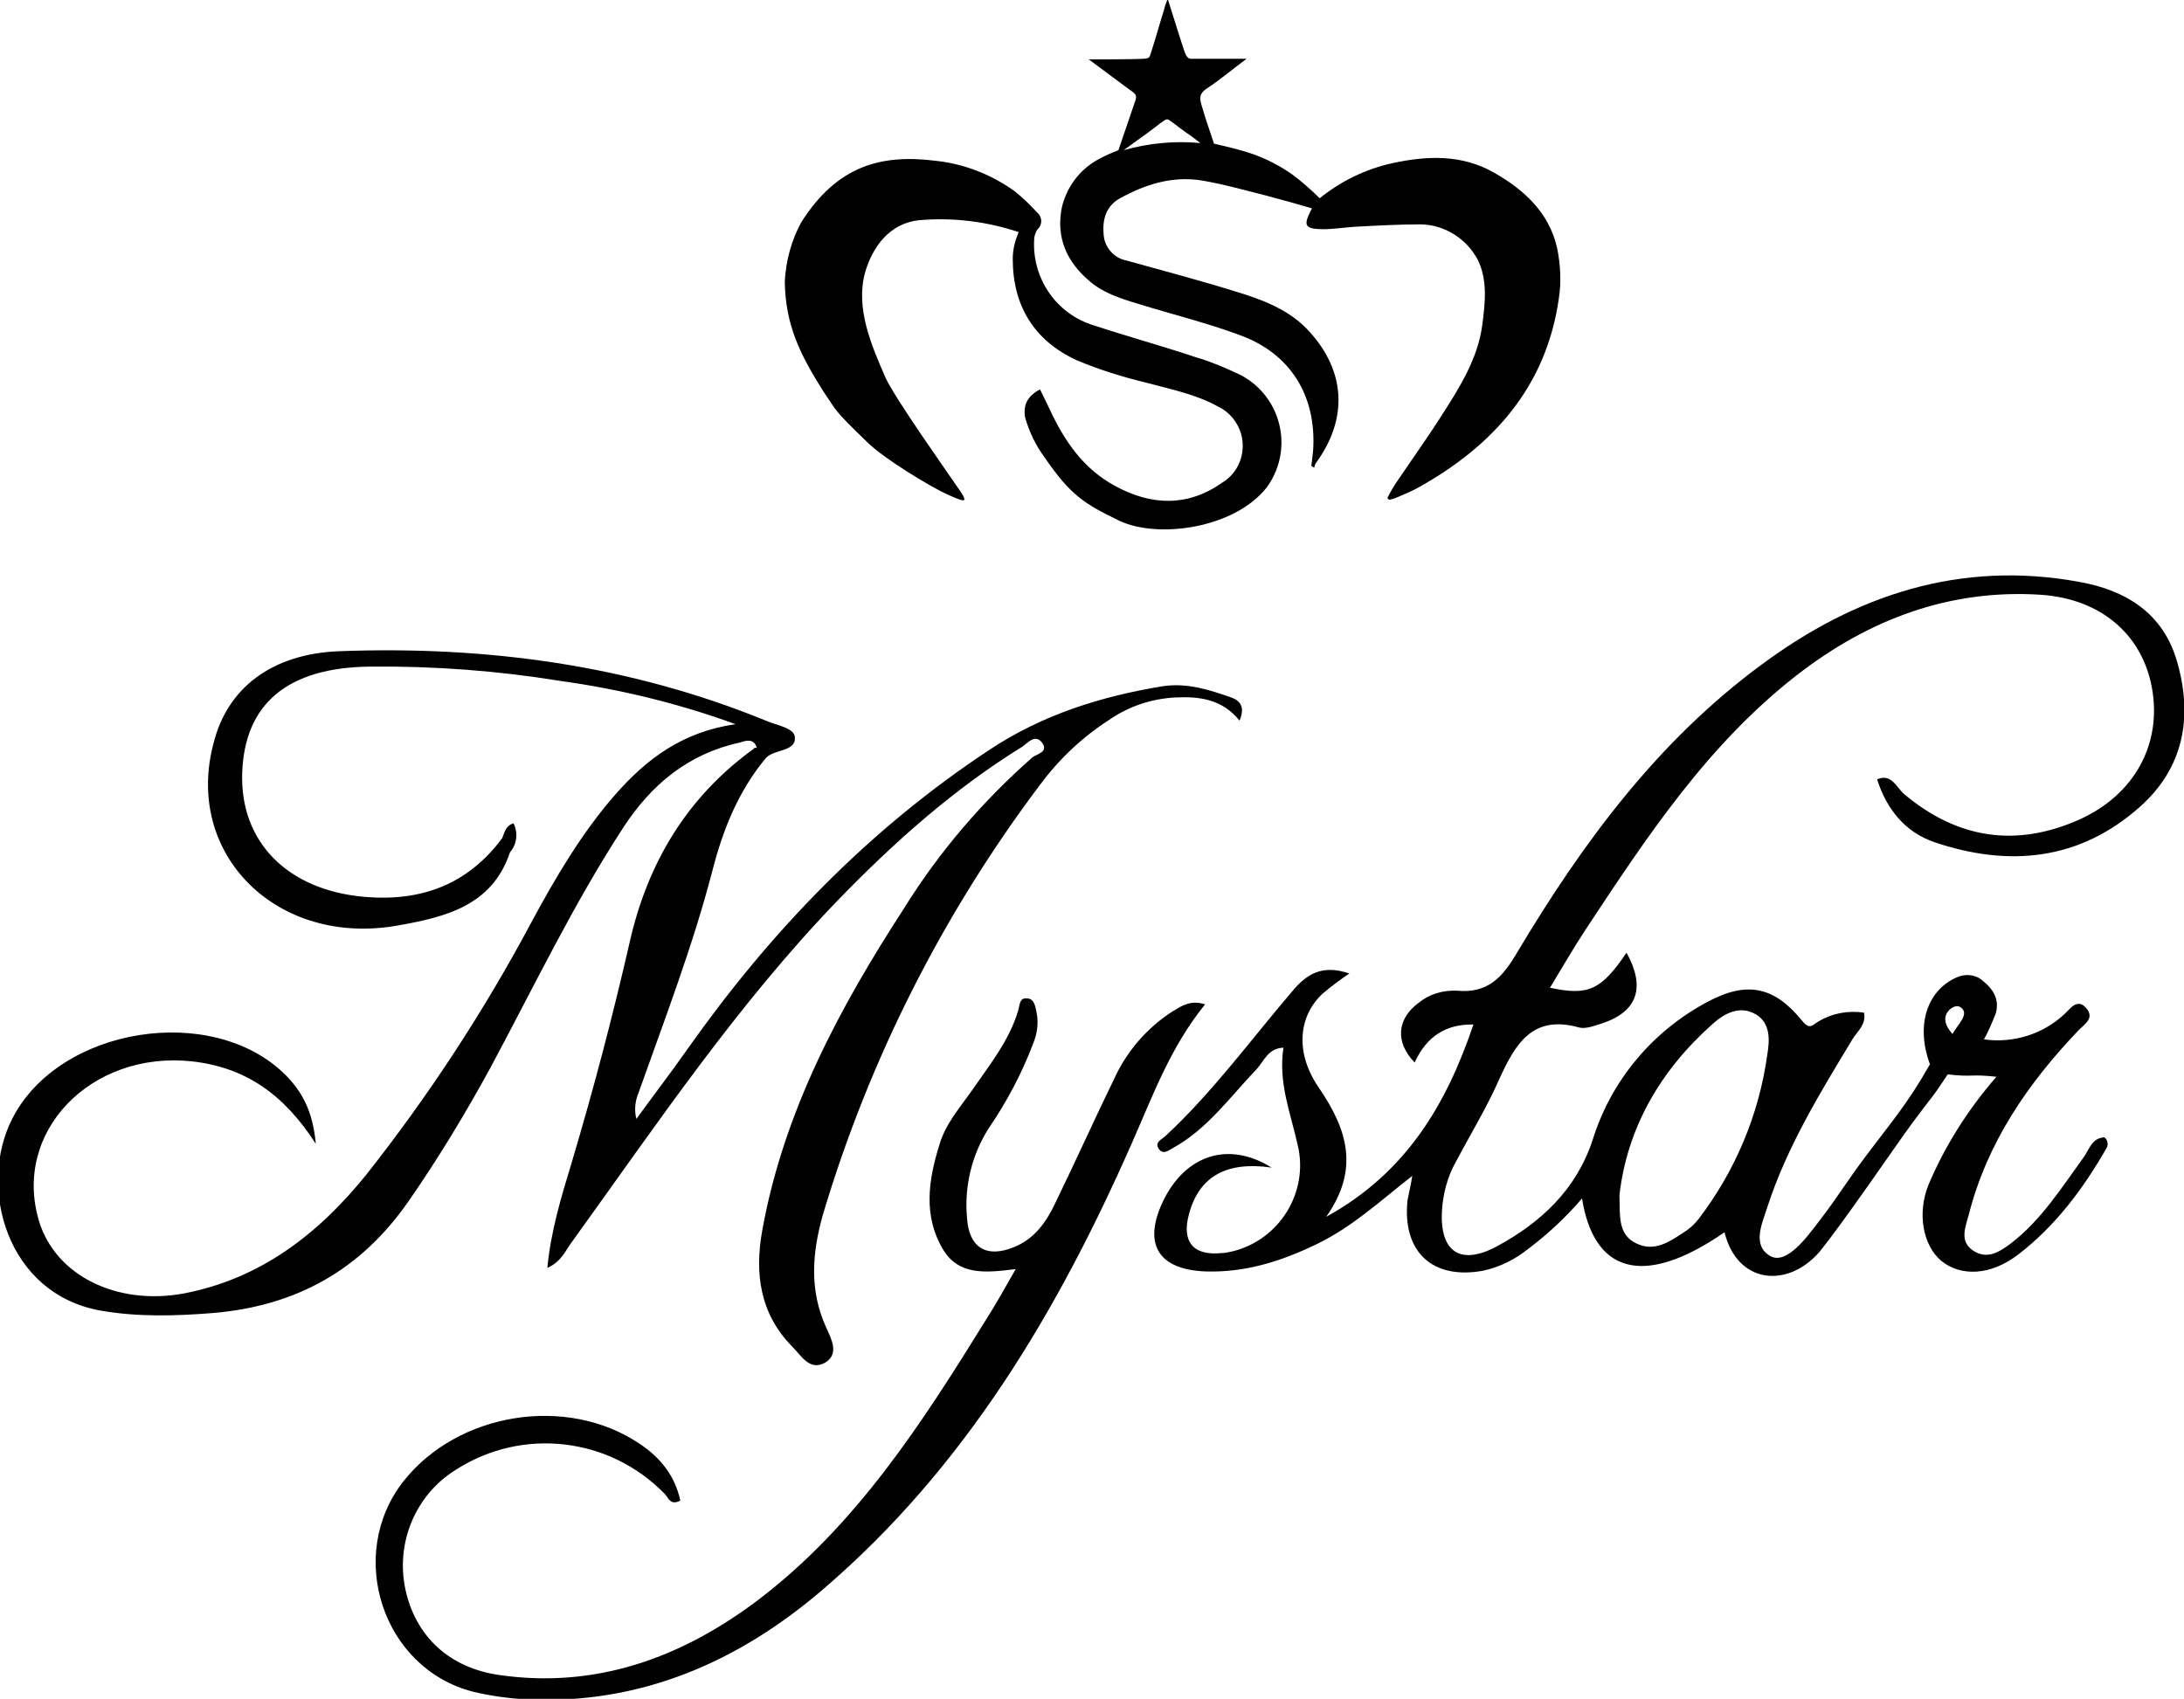 <svg id="圖層_1" xmlns="http://www.w3.org/2000/svg" viewBox="25.1 114.1 367.9 286.2"><style>.st0{fill:#010101}</style><title>logo</title><path class="st0" d="M93.9 316.5c5-7.2 9.6-14.8 13.8-22.5 7.3-13.6 14-27.6 22.4-40.5 4.7-7.2 10.9-12.4 19.6-14.3 1.2-.4 2.4-.7 2.9.9-.2-.1-.5 0-.6.2-11.2 8.1-17.8 19.2-20.8 32.4-2.9 12.7-6.2 25.2-9.9 37.6-1.7 5.6-3.4 11.2-4 17.4 2.5-1.1 3.1-3.1 4.3-4.6 14.2-19.7 27.8-39.9 44.7-57.4 9.4-9.7 19.5-18.7 31-25.8.9-.6 2.2-2.3 3.4-.6 1 1.5-.9 1.8-1.7 2.4-8.4 7.4-15.7 15.9-21.6 25.4-10.9 16.8-20.3 34.3-23.9 54.3-1.3 7.2-.4 14 5 19.5 1.6 1.6 3 4.3 5.7 2.7 2.3-1.5.9-4 .1-5.8-2.9-6.3-2.4-12.6-.6-19 7.8-26.2 20.2-50.7 36.6-72.5 3.2-4.3 7.1-8 11.6-10.9 3.3-2.3 7.2-3.6 11.2-3.8 4.1-.2 7.9.3 10.8 3.9.9-2.1.3-3.3-1.4-3.9-3.7-1.3-7.4-2.5-11.5-1.9-10.4 1.7-20.3 4.8-29.2 10.7-20.3 13.4-36.8 30.5-50.8 50.3-2.8 4-5.8 7.9-8.7 11.9-.4-1.5-.2-3.1.4-4.5 4.4-12.4 9.1-24.6 12.4-37.3 1.8-7 4.4-13.5 9.1-19.1 1.5-1.4 5-1 4.8-3.4-.1-1.6-3.1-2-4.9-2.8-23-9.4-47.1-12.6-71.7-11.7-11.6.4-19 6.3-21.3 15.4C56 258 71.8 273.7 92.2 270c7.9-1.4 15.8-3.3 18.8-12.3 1.2-1.4 1.4-3.3.6-4.9-1.3.4-1.5 1.5-1.9 2.5-5.8 7.8-13.6 10.7-23.1 9.9-13.1-1.1-21.1-9.3-20.7-20.9s7.6-17.8 21.7-17.9c10.7-.1 21.3.7 31.8 2.4 10.1 1.4 20 3.8 29.6 7.3-9 1.3-15 5.9-20.2 11.8-5.7 6.5-10.1 14-14.2 21.6-8 15-17.3 29.2-27.8 42.5-8 9.9-17.7 17.5-30.7 20-11.3 2.1-21.6-3-24.4-12.1-4.6-15.1 8.7-28.8 25.7-27 9 1 15.5 5.5 20.9 13.9-.5-5.5-2.3-8.8-5.2-11.7-12.3-12.1-38-8-45.9 7.4-5.9 11.4-1.1 29.6 14.9 32.4 6.3 1.1 12.6.9 18.9.4 14.1-1.2 24.9-7.3 32.9-18.8z"/><path class="st0" d="M222.6 284.5c-4.2 2.7-7.6 6.6-9.7 11.1-3.4 7-6.6 14.1-10 21.1-1.5 3.2-3.5 6.1-7 7.5-4.6 1.9-7.6.1-7.9-4.9-.5-5.3.8-10.7 3.7-15.2 3-4.4 5.5-9.1 7.4-14.1.7-1.7 1-3.5.6-5.4-.2-1-.4-2.2-1.5-2.3-1.4-.2-1.3 1.1-1.6 2.1-1.5 5-4.8 9.1-7.7 13.3-2.1 3-4.6 5.8-5.6 9.4-1.8 5.8-2.7 11.8.6 17.4 2.7 4.6 7.4 4 12.3 3.4-1.8 3.1-3.2 5.7-4.8 8.2-10.9 17.6-22 35-38.8 47.7-12.8 9.6-27.1 14.8-43.3 12.5-8.6-1.2-14.2-6.6-15.9-14.4-1.7-7.9 1.7-16 8.5-20.2 11.2-7.2 25.9-5.5 35.2 4.1.6.6.9 2 2.6 1.1-.9-4.2-3.4-7.3-6.9-9.6-12.2-8.2-30.5-5.3-39.7 6.3-9.8 12.4-3.6 31.6 11.7 35.5 2.9.7 5.9 1.1 8.9 1.3 19.3.9 35.8-6.3 50.1-18.6 23.9-20.5 39.5-46.8 52-75.2 3.5-7.9 6.4-16 12.3-23.3-2.5-.8-4 .3-5.5 1.2zm124.7 18.7c3.4-4.6 3-3.7 5.9-8.1 4.3.5 3.7-.1 8.2.4-4.7 5.4-8.6 11.5-11.4 18.1-2 4.8-1 10.3 2.1 12.9 3.3 2.7 8.3 2.5 12.9-1 6.3-4.8 11-11.1 14.9-17.9.4-.6.3-1.4-.3-1.9-2.2.1-2.6 2.2-3.6 3.5-3.7 5.1-7.1 10.5-12.2 14.4-2 1.5-4 2.7-6.3 1.2s-1.4-3.8-.8-5.9c3.1-12.3 10-22.3 18.6-31.3 1-1 2.7-2 1.2-3.7s-2.7.2-3.6 1c-3.6 3.4-8.6 5-13.6 4.3.8-1.4 1.4-2.9 2-4.4.6-2.2-.3-3.9-2-5.3-1.1-1.1-2.7-1.4-4.2-.9-5 1.9-7.5 7.7-4.9 14.8-3.8 6.7-6.4 9.6-10.6 15.2-3.9 5.2-4.8 7-8.2 11.4-1.7 2.2-5.3 7.3-8.1 5.7-3.1-1.8-1.4-5.4-.5-8.2 3.3-10.2 8.9-19.3 14.4-28.4.8-1.3 2.3-2.4 1.9-4.4-2.7-.4-5.4.1-7.7 1.5-.9.5-1.4 1.5-2.7-.1-4.7-5.8-9.3-6.8-16-3.2-9.2 4.9-16.2 13.2-19.3 23.2-2.8 8.5-8.8 14-16.2 18-6.2 3.3-9.6.8-9.2-6.1.2-2.8.9-5.6 2.3-8.1 2.5-4.7 5.3-9.3 7.4-14.1 2.7-5.9 5.6-10.8 13.4-8.6 1.1.3 2.6-.3 3.9-.7 6-2 7.3-6.1 4.1-11.9-4.3 6.3-6.4 7.3-12.9 5.9 2-3.3 3.9-6.6 6-9.8 10.3-15.6 20.5-31.1 35.5-42.8 12.1-9.4 25.7-14.6 41.2-13.6 10.2.7 17.1 6.8 18.7 15.7 1.7 9.4-2.9 18-12.3 22.2-10.6 4.7-20.4 3.2-29.3-4.2-1.4-1.1-2.2-3.7-4.7-2.6 1.6 5 4.7 8.9 9.7 10.6 12.5 4.2 24.4 3.1 34.6-6 7.3-6.5 8.9-15 6.3-24.2-2.3-8.4-8.7-12.3-16.7-13.7-19.9-3.6-37.5 2.2-53.4 14-17.5 12.9-30.1 30-41.1 48.4-2.5 4.3-5 7-10.2 6.5-2.4-.1-4.7.6-6.5 2.1-3.6 2.7-3.9 6.6-.6 10 2-4.4 5.3-6.5 9.9-6.4-4.5 13.3-11.2 24.9-24.8 32.4 5.7-8.1 3.5-14.8-1.2-21.7-4.1-5.9-3.5-12.1.6-15.9 1.4-1.2 2.9-2.3 4.5-3.4-4.7-1.6-7.3.2-9.7 3.1-7 8.2-13.4 17-21.4 24.4-.6.5-1.6.9-1.1 1.9.8 1.3 1.7.4 2.5 0 5.8-3.2 9.6-8.6 14.1-13.3 1.2-1.3 1.9-3.5 4.5-3.6-.9 5.9 1.2 11 2.4 16.4 1.9 7.9-3 15.9-10.9 17.9-.6.1-1.2.3-1.9.3-4.8.5-6.8-1.9-5.5-6.6 1.7-6.3 6.3-8.9 13.9-7.8-7.2-4.5-14.5-2.2-18.3 5.7-3.4 7.2-.8 11.5 7.2 11.8 6.7.2 12.7-1.7 18.7-4.6s10.6-7.2 16.1-11.5c-.3 1.9-.6 3-.8 4.1-.9 8.6 4.1 13.4 12.6 11.9 2.4-.5 4.7-1.5 6.8-3 3.7-2.7 7-5.7 10-9.2 1.9 12 9.8 15.5 24 5.7 2.1 8.6 10.5 9.6 16 3.3 4.5-5.6 12.4-17.3 15.7-21.8zm6.1-18.9c.1-.1 1.2-1.2 2.1-.4 1.4 1.1-.8 3-1.5 4.4-1.5-1.7-1.5-3-.6-4zm-39.8 2.3c2-1.8 4.6-3.2 7.3-1.6 2.5 1.5 2.3 4.4 1.9 6.8-1.4 10.1-5.4 19.6-11.6 27.7-.7.9-1.6 1.7-2.6 2.3-2.4 1.6-4.9 3.2-7.8 1.8-3.2-1.5-2.8-4.6-2.9-8.2 1.3-11.2 6.8-20.9 15.7-28.8z"/><path d="M186.9 196.9c-2.6-3.8-10.9-15.5-12.6-19.1-2.4-5.5-5.1-11.7-3.5-17.7 1.3-4.6 4.3-8.4 9.1-8.9 5.7-.5 11.4.2 16.8 2-.6 1.4-1 2.9-1 4.5 0 7.9 3.6 13.8 10.8 17.1 3.8 1.6 7.7 2.8 11.8 3.8 4.1 1.1 8.2 1.9 12 4 1.9.9 3.3 2.6 3.9 4.7.8 3.1-.4 6.4-3.2 8.1-5.8 4.1-11.9 3.9-18 .6-5.4-2.9-8.6-7.6-11.1-13l-1.6-3.3c-2.1 1.1-2.9 2.6-2.5 4.8.7 2.4 1.8 4.7 3.3 6.7 4.3 6.3 6.7 7.8 12.5 10.6 6.4 3.1 19.4 1.4 24.9-5.6 4.2-5.8 2.9-13.8-2.9-18-.6-.4-1.2-.8-1.9-1.1-2.3-1.1-4.7-2.1-7.1-2.8-5.7-1.9-11.5-3.5-17.3-5.4-6.2-1.9-10.3-7.8-10-14.3 0-.7.2-1.3.6-1.9.8-.7.8-2 0-2.7-1.2-1.3-2.5-2.6-3.9-3.7-3.9-2.8-8.5-4.6-13.2-5.1-9.4-1.2-16.7.9-22.7 10.3-1.7 3.1-2.6 6.5-2.8 10 .1 7.4 2.6 12.4 6.6 18.7 2.3 3.3 1.3 2.6 7.4 8.5 2.9 2.8 10.7 7.5 13.4 8.7 2.7 1.2 3.6 1.6 2.2-.5z"/><path d="M287.4 155.9c-1.3-5.9-5.5-9.8-10.6-12.7-5.4-3.1-11.3-2.9-17.2-1.6-4.5 1-8.6 3-12.2 5.9-1.4-1.4-3-2.8-4.6-4-2.7-1.9-5.7-3.3-8.8-4.1-.9-.3-4.4-1.1-4.4-1.1l-.4-1.2c-.7-2.1-1-2.9-1.7-5.3-.4-1.3-.3-2 .9-2.8 2.3-1.5 4.5-3.4 6.7-5h-9.2c-.5 0-.9 0-1.4-1.6-.9-2.7-1.7-5.4-2.7-8.5-.3.8-.5 1.3-.6 1.8-.7 2.2-1.3 4.4-2 6.6-.5 1.5-.3 1.6-1.4 1.7-1.8.1-7.2.1-7.2.1h-2.1c2.6 1.9 4.8 3.6 7 5.2.9.6 1.2.9.8 1.9l-2.8 8.2c-1 .4-2 .8-2.9 1.3-3.3 1.6-5.7 4.6-6.6 8.2-1.1 5.2.8 9.4 4.8 12.7 2.4 2 5.4 2.9 8.4 3.8 5.5 1.7 11.2 3.1 16.6 5.1 8.7 3.1 13.1 10.3 12.5 19.5-.1.8-.2 1.7-.3 2.6l.5.3c0-.2.1-.5.2-.7 5.6-7.6 5-15.6-1-22.2-3.3-3.7-7.9-5.4-12.5-6.8-6.1-1.9-12.2-3.5-18.3-5.2-2.2-.4-3.8-2.3-3.9-4.5-.2-2.4.4-4.6 2.6-5.9 4.3-2.4 8.9-3.9 13.9-3.1 3.6.6 7.1 1.6 10.7 2.5 2.6.7 5.2 1.4 7.9 2.2l-.4.8c-1 2.1-.6 2.6 1.7 2.7 1.7.1 4.3-.3 6-.4 3.8-.2 7.3-.4 11.1-.4 4 .1 7.6 2.4 9.5 5.9 1.7 3.4 1.3 7.2.8 11-.7 5.5-3.7 10.4-6.6 14.9-2.6 4.1-5.4 8-8.1 12-.5.8-.9 1.5-1.3 2.3l.3.3c.5-.1.9-.2 1.3-.4 1.2-.5 2.4-1 3.5-1.6 12.8-7.1 21.7-17.1 23.8-32 .4-2.6.3-5.5-.3-8.4zm-73-16.5c1.4-1 2.7-2 4-2.9 1.9-1.4 2.9-2.3 3.3-2.3s1.3.9 3.3 2.3c.8.5 1.5 1.1 2.3 1.7-4.3-.4-8.7 0-12.9 1.2z"/></svg>
